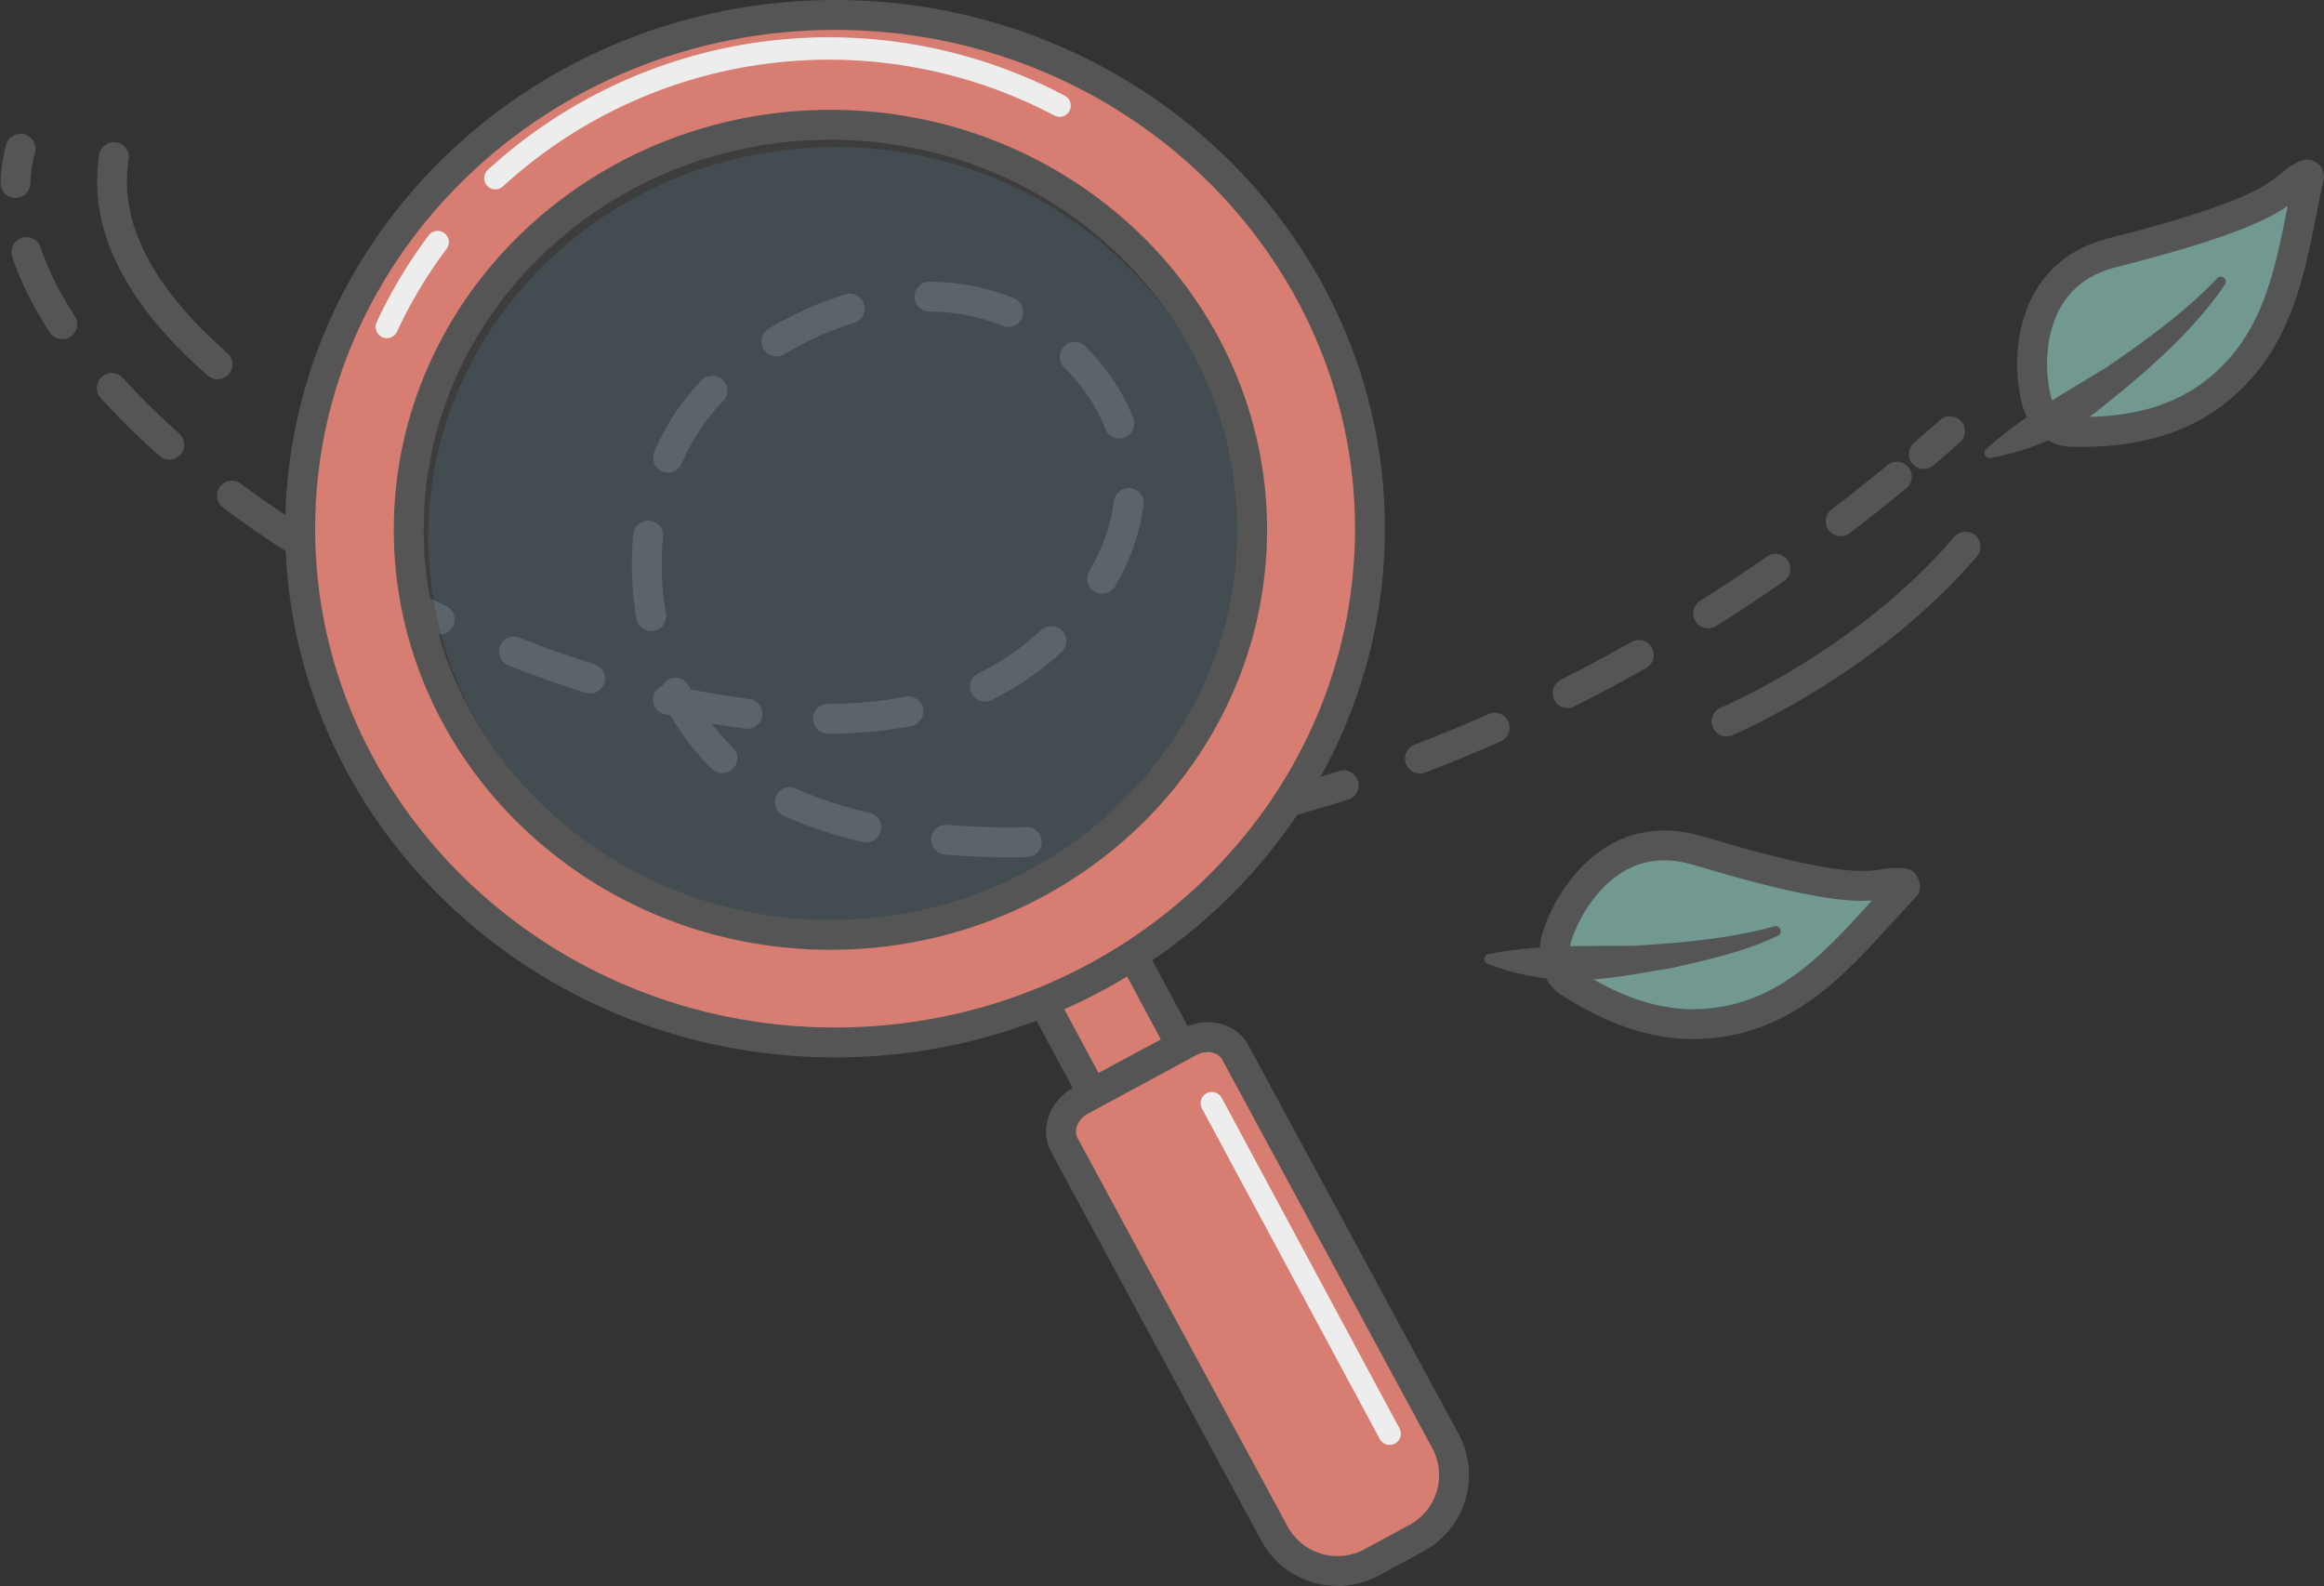 <svg xmlns="http://www.w3.org/2000/svg" xmlns:xlink="http://www.w3.org/1999/xlink" width="311.073" height="212.293" viewBox="0 0 311.073 212.293">
  <rect x="0" y="0" width="311.073" height="212.293" fill="#333333" stroke="none"/>
  <defs>
    <clipPath id="clip-path">
      <rect id="Rectangle_97" data-name="Rectangle 97" width="116.376" height="111.911" fill="none" stroke="#555556" stroke-width="1"/>
    </clipPath>
  </defs>
  <g id="Magnifier" transform="translate(0.3 0.229)">
    <path id="Path_328" data-name="Path 328" d="M17.085,23.838c-.63,4.411-1.26,14.493,13.863,27.727" transform="translate(-2.136 -3.036)" fill="none" stroke="#555556" stroke-linecap="round" stroke-linejoin="round" stroke-width="4"/>
    <path id="Path_329" data-name="Path 329" d="M264.816,107.059s18.632-7.782,32.005-23.389" transform="translate(-34.022 -10.73)" fill="none" stroke="#555556" stroke-linecap="round" stroke-linejoin="round" stroke-width="4"/>
    <path id="Path_330" data-name="Path 330" d="M285.324,135.076c-7.331,7.77-13.591,16.488-24.944,18.155-8.4,1.232-15.336-2.422-19.848-5.256-2.193-1.378-2.531-4.027-1.713-6.486,1.644-4.944,7.6-14.595,18.73-11.255,24.488,7.348,23.438,3.8,27.622,4.393" transform="translate(-30.627 -16.629)" fill="#719991" stroke="#555556" stroke-width="1"/>
    <path id="Path_331" data-name="Path 331" d="M285.324,135.076c-7.331,7.77-13.591,16.488-24.944,18.155-8.4,1.232-15.336-2.422-19.848-5.256-2.193-1.378-2.531-4.027-1.713-6.486,1.644-4.944,7.6-14.595,18.73-11.255,24.488,7.348,23.438,3.8,27.622,4.393" transform="translate(-30.627 -16.629)" fill="none" stroke="#555556" stroke-linecap="round" stroke-linejoin="round" stroke-width="4"/>
    <path id="Path_332" data-name="Path 332" d="M228.325,146.262c6.394-1.266,12.8-1.054,19.255-1.1,6.351-.381,12.872-.924,19.027-2.615.186-.109.377.193.173.3-4.459,2.157-9.283,3.166-14.079,4.3-4.879.751-9.74,1.865-14.709,1.567a32.836,32.836,0,0,1-9.695-2.109.184.184,0,0,1,.028-.348" transform="translate(-29.312 -18.298)" fill="#555556" stroke="#555556" stroke-width="1"/>
    <path id="Path_333" data-name="Path 333" d="M348.452,26.539a.269.269,0,0,1,.363.307c-2.293,10.434-3.179,21.13-12.06,28.4-6.568,5.374-14.4,5.809-19.726,5.7-2.59-.054-4.242-2.152-4.8-4.681-1.132-5.087-.985-16.427,10.277-19.285,24.781-6.288,22.058-8.787,25.95-10.434" transform="translate(-40.059 -3.381)" fill="#719991" stroke="#555556" stroke-width="1"/>
    <path id="Path_334" data-name="Path 334" d="M348.452,26.539a.269.269,0,0,1,.363.307c-2.293,10.434-3.179,21.13-12.06,28.4-6.568,5.374-14.4,5.809-19.726,5.7-2.59-.054-4.242-2.152-4.8-4.681-1.132-5.087-.985-16.427,10.277-19.285C347.282,30.685,344.56,28.186,348.452,26.539Z" transform="translate(-40.059 -3.381)" fill="none" stroke="#555556" stroke-linecap="round" stroke-linejoin="round" stroke-width="4"/>
    <path id="Path_335" data-name="Path 335" d="M204.24,229.266l5.848-3.162a9.6,9.6,0,0,0,4-12.975l-28.162-52.077c-1.1-2.027-3.869-2.652-6.193-1.394l-14.473,7.826c-2.324,1.257-3.32,3.92-2.224,5.947l28.162,52.077a9.6,9.6,0,0,0,13.046,3.759" transform="translate(-20.877 -20.417)" fill="#d77d71" stroke="#555556" stroke-width="1"/>
    <path id="Path_336" data-name="Path 336" d="M204.24,229.266l5.848-3.162a9.6,9.6,0,0,0,4-12.975l-28.162-52.077c-1.1-2.027-3.869-2.652-6.193-1.394l-14.473,7.826c-2.324,1.257-3.32,3.92-2.224,5.947l28.162,52.077A9.6,9.6,0,0,0,204.24,229.266Z" transform="translate(-20.877 -20.417)" fill="none" stroke="#555556" stroke-linecap="round" stroke-linejoin="round" stroke-width="4"/>
    <rect id="Rectangle_95" data-name="Rectangle 95" width="13.477" height="18.692" transform="matrix(0.881, -0.473, 0.473, 0.881, 137.079, 129.616)" fill="#d77d71" stroke="#555556" stroke-width="1"/>
    <rect id="Rectangle_96" data-name="Rectangle 96" width="13.477" height="18.692" transform="matrix(0.881, -0.473, 0.473, 0.881, 137.079, 129.616)" fill="none" stroke="#555556" stroke-linecap="round" stroke-linejoin="round" stroke-width="4"/>
    <path id="Path_337" data-name="Path 337" d="M2.676,22.545A20.749,20.749,0,0,0,2,27.127" transform="translate(-0.229 -2.87)" fill="none" stroke="#555556" stroke-linecap="round" stroke-linejoin="round" stroke-width="4"/>
    <path id="Path_338" data-name="Path 338" d="M3.674,38.426c12,35.764,94.181,77.194,129.975,57.3,14.318-7.959,24.984-26.549,11.749-41.783-12.827-14.764-34.041-11-48.369,1.582-15.573,13.68-12.466,41.9,2.332,52.752,25.133,18.437,93.376,10.857,154.684-39.793" transform="translate(-0.444 -4.912)" fill="none" stroke="#555556" stroke-linecap="round" stroke-linejoin="round" stroke-width="4" stroke-dasharray="10.813 10.813"/>
    <path id="Path_339" data-name="Path 339" d="M295.127,68.984q1.753-1.5,3.5-3.055" transform="translate(-37.92 -8.449)" fill="none" stroke="#555556" stroke-linecap="round" stroke-linejoin="round" stroke-width="4"/>
    <g id="Group_250" data-name="Group 250" transform="translate(53.29 15.704)" opacity="0.28">
      <g id="Group_249" data-name="Group 249">
        <g id="Group_248" data-name="Group 248" clip-path="url(#clip-path)">
          <path id="Path_340" data-name="Path 340" d="M119.567,19.988c-31.125,0-56.447,24.32-56.447,54.213s25.322,54.213,56.447,54.213,56.444-24.32,56.444-54.213S150.69,19.988,119.567,19.988" transform="translate(-61.378 -18.245)" fill="#6c8d9d" stroke="#555556" stroke-width="1"/>
          <path id="Path_341" data-name="Path 341" d="M119.567,19.988c-31.125,0-56.447,24.32-56.447,54.213s25.322,54.213,56.447,54.213,56.444-24.32,56.444-54.213S150.69,19.988,119.567,19.988Z" transform="translate(-61.378 -18.245)" fill="none" stroke="#555556" stroke-width="4"/>
        </g>
      </g>
    </g>
    <path id="Path_342" data-name="Path 342" d="M117.332,139.528c39.476,0,71.595-30.847,71.595-68.764S156.808,2,117.332,2s-71.6,30.847-71.6,68.764,32.119,68.764,71.6,68.764M116.708,16.7c31.123,0,56.444,24.32,56.444,54.213s-25.322,54.213-56.444,54.213S60.261,100.8,60.261,70.911,85.583,16.7,116.708,16.7" transform="translate(-5.852 -0.229)" fill="#d77d71" stroke="#555556" stroke-width="1"/>
    <path id="Path_343" data-name="Path 343" d="M117.332,139.528c39.476,0,71.595-30.847,71.595-68.764S156.808,2,117.332,2s-71.6,30.847-71.6,68.764S77.853,139.528,117.332,139.528ZM116.708,16.7c31.123,0,56.444,24.32,56.444,54.213s-25.322,54.213-56.444,54.213S60.261,100.8,60.261,70.911,85.583,16.7,116.708,16.7Z" transform="translate(-5.852 -0.229)" fill="none" stroke="#555556" stroke-width="4"/>
    <path id="Path_344" data-name="Path 344" d="M305.082,65.73c4.833-4.374,10.433-7.483,15.951-10.84,5.251-3.592,10.565-7.411,14.974-12.026.1-.19.423-.029.3.171-3.648,5.341-8.659,10-13.632,14.107-2.555,2.046-5.056,4.273-8.043,5.725a32.813,32.813,0,0,1-9.4,3.176.184.184,0,0,1-.154-.313" transform="translate(-39.192 -5.472)" fill="#555556" stroke="#555556" stroke-width="1"/>
    <line id="Line_21" data-name="Line 21" x2="23.802" y2="44.241" transform="translate(161.904 147.423)" fill="none" stroke="#eeeded" stroke-linecap="round" stroke-linejoin="round" stroke-width="3"/>
    <path id="Path_345" data-name="Path 345" d="M73.57,24.507A66.123,66.123,0,0,1,149.091,14.8M59.045,44.421a62.945,62.945,0,0,1,6.8-11.355" transform="translate(-7.564 -0.891)" fill="none" stroke="#eeeded" stroke-linecap="round" stroke-linejoin="round" stroke-width="3"/>
  </g>
</svg>
